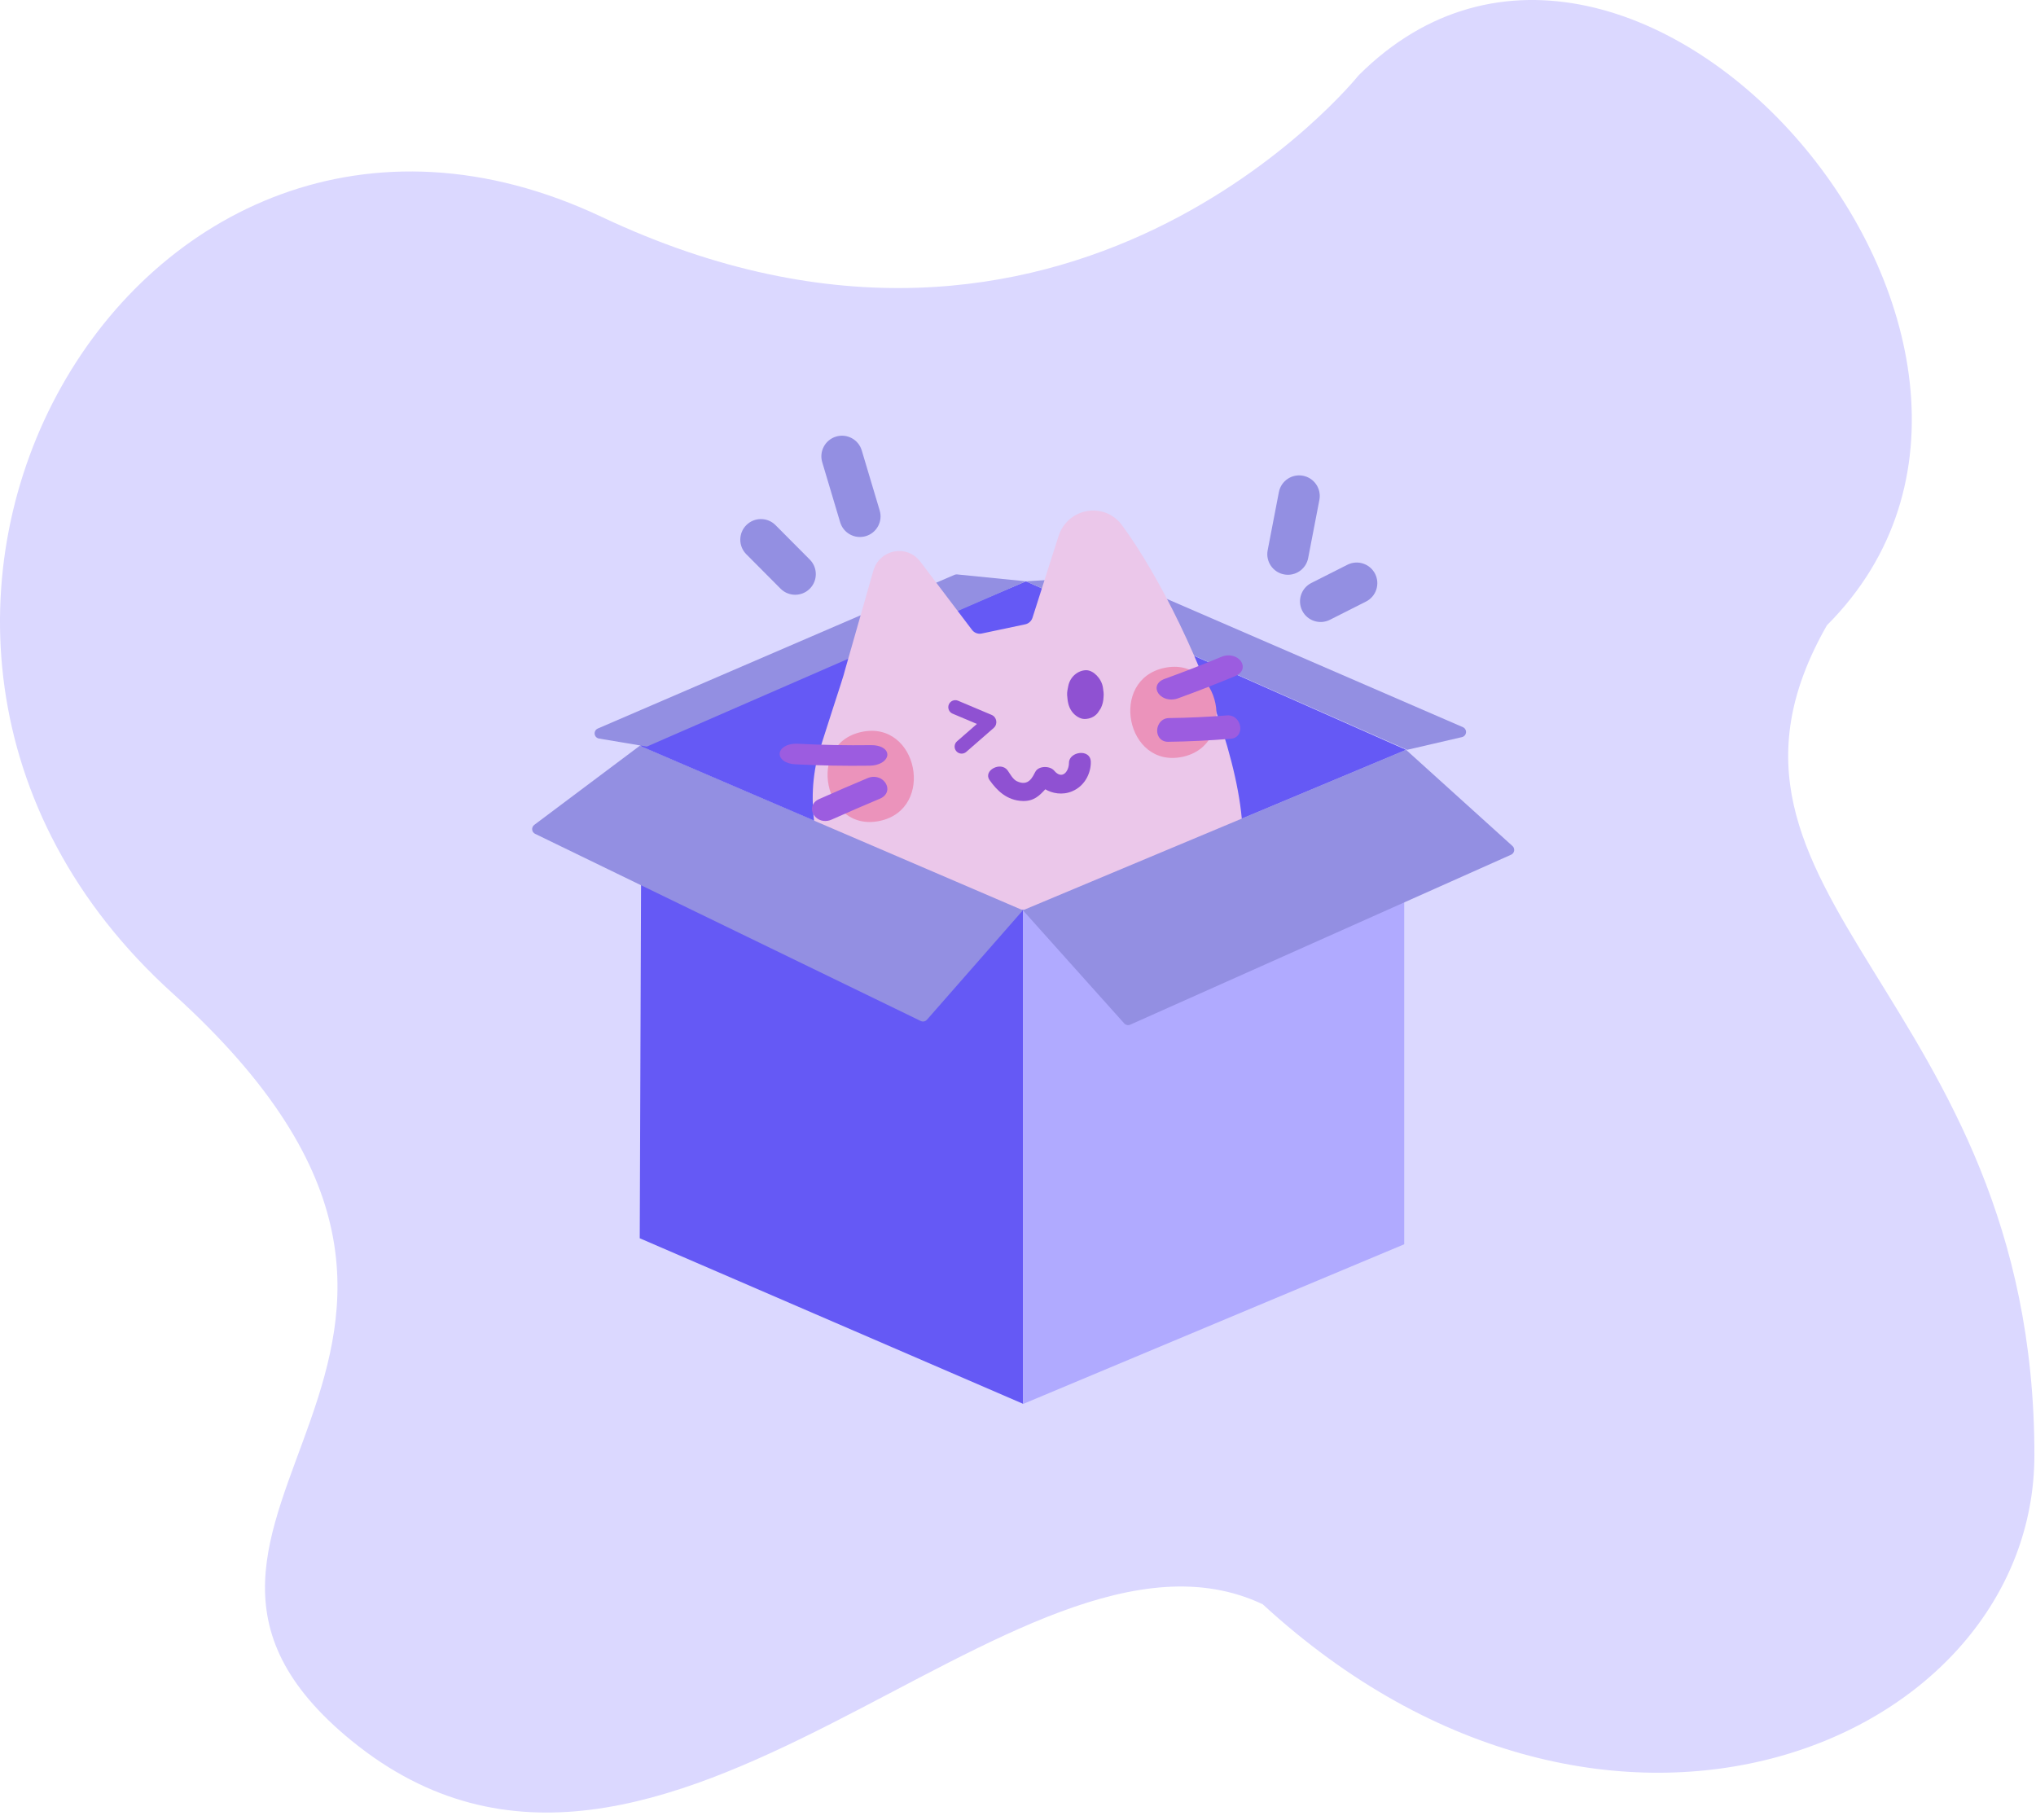 <svg width="255" height="228" viewBox="0 0 255 228" fill="none" xmlns="http://www.w3.org/2000/svg">
<path d="M170.15 9.448C170.15 9.448 133.817 54.774 75.356 27.168C16.895 -0.439 -28.692 78.978 21.65 124.448C71.992 169.918 9.853 190.186 44.053 218.053C82.924 249.726 127.296 186.332 158.15 200.948C201.65 240.948 254.799 218.053 254.799 182.252C254.799 124.448 209.33 112.424 228.816 78.321C263.65 43.448 204.65 -25.052 170.15 9.448Z" fill="#DBD8FF"/>
<path d="M128.115 114.021V175.83L80.125 155.102L80.354 93.516L128.115 114.021Z" fill="#6559F5"/>
<path d="M128.117 114.058V175.867L175.873 155.855V93.713L128.117 114.058Z" fill="#B0AAFF"/>
<path d="M128.115 114.021L176.104 93.92L128.492 72.815L80.125 93.418L128.115 114.021Z" fill="#6559F5"/>
<path d="M128.492 72.815L176.239 93.92L183.105 92.329C183.24 92.297 183.362 92.224 183.453 92.12C183.544 92.015 183.6 91.885 183.612 91.746C183.625 91.609 183.594 91.47 183.523 91.351C183.452 91.232 183.346 91.138 183.218 91.083L139.62 72.192C139.525 72.15 139.421 72.132 139.317 72.139L128.492 72.815Z" fill="#938FE2"/>
<path d="M128.491 72.814L81.012 93.516L75.01 92.507C74.871 92.481 74.745 92.411 74.648 92.308C74.552 92.204 74.492 92.072 74.477 91.932C74.461 91.791 74.491 91.65 74.563 91.528C74.634 91.405 74.743 91.31 74.873 91.254L119.549 72.001C119.647 71.959 119.755 71.941 119.862 71.95L128.491 72.814Z" fill="#938FE2"/>
<path d="M140.519 65.78C138.309 62.791 133.713 63.604 132.574 67.168L129.32 77.366C129.186 77.793 128.837 78.11 128.411 78.201L122.948 79.355C122.492 79.45 122.023 79.272 121.74 78.898L115.268 70.353C113.587 68.134 110.154 68.8 109.382 71.493L105.834 83.923C105.734 84.589 102.742 93.338 102.304 95.266C100.885 101.531 102.477 108.575 106.121 113.948H127.943H131.208H132.631H150.363C163.208 111.233 149.746 78.258 140.519 65.78Z" fill="#EBC7EA"/>
<path d="M145.834 83.657C138.818 85.14 141.062 96.287 148.09 94.803C155.103 93.32 152.863 82.168 145.834 83.657Z" fill="#EB93BB"/>
<path d="M107.923 91.677C100.903 93.16 103.147 104.316 110.179 102.828C117.204 101.344 114.959 90.189 107.923 91.677Z" fill="#EB93BB"/>
<path d="M108.901 95.908C109.046 95.904 109.197 95.896 109.331 95.881C110.498 95.741 111.154 95.103 111.136 94.495C111.107 93.796 110.26 93.317 109.081 93.336C106.05 93.377 102.983 93.32 99.952 93.162C99.174 93.12 98.483 93.302 98.059 93.657C97.589 94.046 97.519 94.586 97.868 95.028C98.193 95.439 98.837 95.696 99.639 95.737C102.699 95.893 105.817 95.953 108.901 95.908Z" fill="#9C5CE0"/>
<path d="M108.667 97.464C106.631 98.318 104.583 99.202 102.588 100.095C101.624 100.526 101.516 101.427 101.908 102.053C102.232 102.574 102.907 102.946 103.677 102.81C103.831 102.785 103.993 102.734 104.155 102.662C106.145 101.774 108.185 100.89 110.211 100.04C110.756 99.811 111.094 99.401 111.134 98.91C111.17 98.373 110.851 97.832 110.324 97.531C109.824 97.257 109.225 97.231 108.667 97.464Z" fill="#9C5CE0"/>
<path d="M147.052 87.597C147.209 87.573 147.375 87.533 147.537 87.473C149.951 86.597 152.366 85.658 154.707 84.686C155.76 84.246 155.843 83.375 155.388 82.779C154.952 82.212 153.982 81.855 152.978 82.272C150.652 83.239 148.257 84.171 145.862 85.038C144.809 85.422 144.662 86.23 145.068 86.833C145.416 87.349 146.17 87.729 147.052 87.597Z" fill="#9C5CE0"/>
<path d="M155.053 90.283C154.735 89.809 154.232 89.565 153.672 89.609C151.332 89.8 148.888 89.913 146.41 89.944C145.861 89.948 145.397 90.231 145.14 90.71C144.864 91.206 144.86 91.824 145.128 92.285C145.362 92.689 145.788 92.92 146.287 92.915C148.834 92.885 151.481 92.754 154.155 92.537C154.224 92.532 154.286 92.524 154.351 92.507C154.746 92.424 155.049 92.189 155.214 91.832C155.437 91.362 155.368 90.753 155.053 90.283Z" fill="#9C5CE0"/>
<path d="M133.883 95.553C133.883 96.604 133.044 97.73 132.04 96.54C131.495 95.892 130.086 95.912 129.678 96.663C129.339 97.288 128.839 98.575 127.343 97.847C126.847 97.607 126.481 96.889 126.213 96.517C125.359 95.31 123.088 96.517 123.943 97.72C124.84 98.983 126.091 100.283 128.118 100.333C129.487 100.366 130.196 99.653 130.917 98.865C131.768 99.367 133.04 99.642 134.295 99.11C135.997 98.389 136.648 96.661 136.619 95.43C136.579 93.723 133.883 94.135 133.883 95.553Z" fill="#8F51D2"/>
<path d="M67.019 104.444L115.315 127.886C115.445 127.949 115.591 127.967 115.733 127.939C115.874 127.91 116.002 127.836 116.097 127.727L128.114 114.02L80.125 93.418L66.912 103.324C66.822 103.392 66.75 103.482 66.705 103.585C66.659 103.688 66.641 103.802 66.651 103.914C66.662 104.027 66.702 104.134 66.766 104.227C66.831 104.32 66.918 104.394 67.019 104.444Z" fill="#938FE2"/>
<path d="M176.103 93.92L189.431 105.97C189.513 106.043 189.574 106.136 189.611 106.239C189.647 106.343 189.657 106.454 189.64 106.562C189.623 106.67 189.579 106.772 189.512 106.859C189.445 106.946 189.358 107.015 189.258 107.06L141.558 128.348C141.431 128.405 141.289 128.42 141.152 128.391C141.016 128.362 140.892 128.29 140.799 128.186L128.113 114.02L176.103 93.92Z" fill="#938FE2"/>
<path d="M138.139 86.134C138.057 85.538 137.729 84.992 137.373 84.621C137.002 84.234 136.518 83.944 136.026 83.948C135.074 83.961 134.037 84.698 133.793 85.938C133.72 86.309 133.626 86.693 133.653 87.076C133.714 87.873 133.811 88.53 134.265 89.144C134.645 89.659 135.284 90.068 135.852 90.06C136.445 90.051 137.063 89.834 137.492 89.289C137.616 89.101 137.741 88.909 137.866 88.722C138.085 88.283 138.203 87.801 138.216 87.281C138.267 86.901 138.188 86.514 138.139 86.134Z" fill="#8F51D2"/>
<path d="M160.175 61.639C160.445 60.238 161.799 59.322 163.2 59.592C164.601 59.862 165.517 61.216 165.247 62.617L163.842 69.903C163.572 71.303 162.217 72.219 160.817 71.949C159.416 71.679 158.5 70.325 158.77 68.924L160.175 61.639Z" fill="#938FE2"/>
<path d="M102.981 57.898C102.573 56.531 103.35 55.093 104.717 54.684C106.084 54.276 107.522 55.053 107.931 56.42L110.177 63.941C110.585 65.308 109.808 66.746 108.441 67.154C107.074 67.563 105.635 66.786 105.227 65.419L102.981 57.898Z" fill="#938FE2"/>
<path d="M168.757 70.74C170.03 70.097 171.584 70.608 172.227 71.881C172.87 73.154 172.359 74.708 171.086 75.351L166.568 77.633C165.295 78.276 163.741 77.766 163.098 76.493C162.455 75.219 162.966 73.666 164.239 73.023L168.757 70.74Z" fill="#938FE2"/>
<path d="M93.47 69.422C92.464 68.411 92.468 66.776 93.479 65.77C94.49 64.764 96.126 64.768 97.132 65.779L101.425 70.094C102.431 71.105 102.427 72.741 101.416 73.747C100.404 74.753 98.769 74.749 97.763 73.737L93.47 69.422Z" fill="#938FE2"/>
<path fill-rule="evenodd" clip-rule="evenodd" d="M118.838 88.239C119.027 87.791 119.544 87.582 119.991 87.771L124.189 89.543C124.857 89.825 124.998 90.708 124.453 91.185L121.02 94.181C120.653 94.501 120.098 94.463 119.778 94.097C119.458 93.731 119.496 93.175 119.862 92.855L122.355 90.679L119.307 89.392C118.859 89.203 118.649 88.687 118.838 88.239Z" fill="#8F51D2"/>
</svg>
